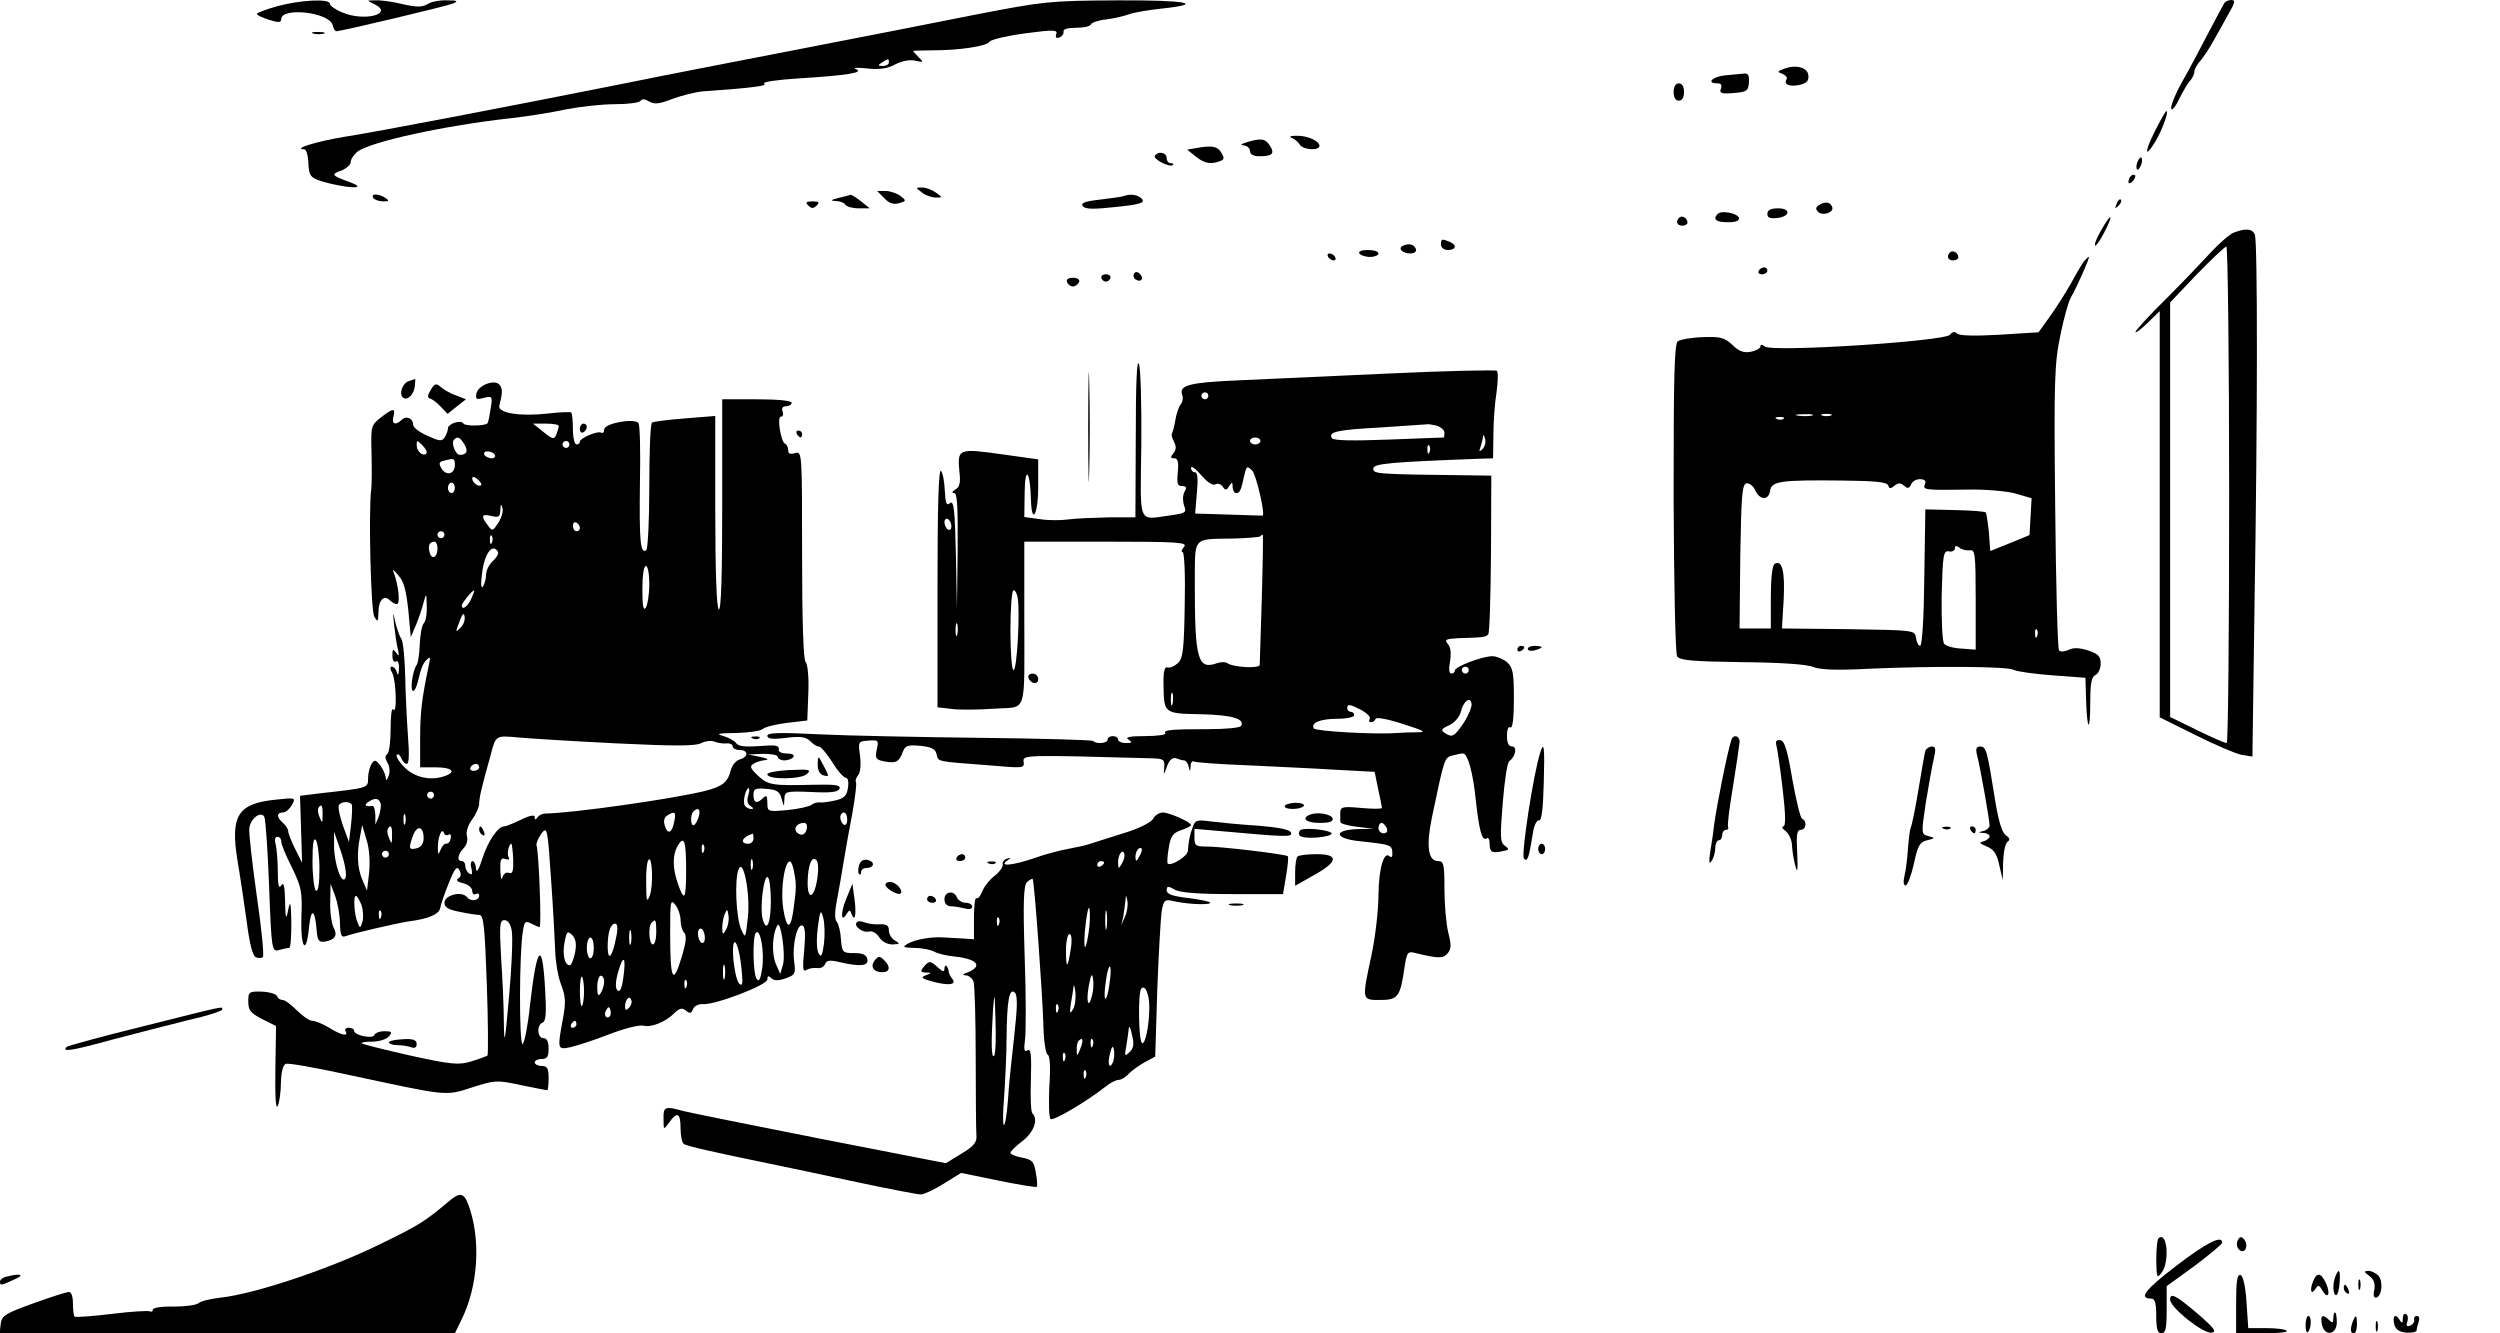 <?xml version="1.0" standalone="no"?>
<!DOCTYPE svg PUBLIC "-//W3C//DTD SVG 20010904//EN"
 "http://www.w3.org/TR/2001/REC-SVG-20010904/DTD/svg10.dtd">
<svg version="1.0" xmlns="http://www.w3.org/2000/svg"
 width="720pt" height="384pt" viewBox="0 0 720 384"
 preserveAspectRatio="xMidYMid meet">

<g transform="translate(0,384) scale(0.1,-0.1)"
fill="#000000" stroke="none">
<path d="M798 3822 c-32 -9 -58 -19 -58 -22 0 -4 16 -11 35 -17 28 -9 35 -8
35 2 0 35 138 20 148 -17 2 -10 7 -18 11 -18 13 0 317 72 336 80 16 7 12 9
-18 9 -20 1 -46 -4 -56 -11 -15 -9 -31 -9 -71 0 -28 7 -64 12 -78 11 -27 0
-27 0 -4 -11 58 -28 -28 -51 -92 -24 -20 8 -36 20 -36 25 0 16 -85 11 -152 -7z"/>
<path d="M2815 3799 c-110 -22 -339 -67 -510 -100 -170 -33 -398 -77 -505 -99
-336 -67 -711 -139 -808 -154 -79 -13 -151 -35 -116 -36 6 0 11 -17 12 -37 2
-44 5 -47 64 -62 69 -16 104 -13 54 5 -52 19 -54 22 -22 33 14 6 26 17 26 24
0 8 8 20 18 29 34 29 254 77 447 98 44 5 114 16 155 25 41 8 105 15 142 15 37
0 70 4 73 10 4 6 13 5 24 -2 15 -9 29 -8 67 7 27 10 67 20 89 22 144 10 187
16 176 22 -7 5 36 11 96 15 145 9 193 17 168 27 -11 4 3 5 31 2 36 -4 60 -1
83 12 20 10 43 14 58 10 23 -5 24 -5 9 10 -9 9 -16 17 -16 18 0 1 24 2 53 2
82 0 159 12 167 25 4 6 50 17 103 24 82 11 94 10 89 -2 -3 -10 0 -13 9 -10 8
3 13 11 12 17 -2 7 12 11 36 11 22 0 41 4 43 10 2 5 22 12 44 14 23 3 52 10
66 15 13 5 54 12 91 16 132 14 76 25 -125 24 -194 -1 -212 -3 -403 -40z m-255
-139 c0 -5 -8 -10 -17 -10 -15 0 -16 2 -3 10 19 12 20 12 20 0z"/>
<path d="M6406 3831 c-3 -5 -23 -42 -44 -82 -21 -41 -55 -105 -76 -142 -21
-37 -35 -73 -33 -80 2 -7 13 6 23 28 11 22 25 46 32 53 6 7 12 19 12 26 0 7 8
21 18 32 9 11 26 36 36 55 11 19 30 53 43 77 20 34 22 42 9 42 -8 0 -17 -4
-20 -9z"/>
<path d="M903 3743 c9 -2 23 -2 30 0 6 3 -1 5 -18 5 -16 0 -22 -2 -12 -5z"/>
<path d="M5136 3641 c-18 -7 -18 -8 -2 -14 9 -4 15 -11 11 -16 -9 -15 11 -22
40 -15 19 5 25 12 23 28 -3 23 -38 31 -72 17z"/>
<path d="M4968 3623 c-37 -4 -55 -23 -22 -23 11 0 14 -5 10 -16 -5 -12 2 -15
36 -12 39 3 43 6 45 31 1 20 -2 27 -15 25 -9 -1 -34 -3 -54 -5z"/>
<path d="M4820 3575 c0 -16 6 -25 15 -25 9 0 15 9 15 25 0 16 -6 25 -15 25 -9
0 -15 -9 -15 -25z"/>
<path d="M6207 3464 c-32 -63 -31 -84 2 -29 19 33 38 85 30 85 -2 0 -17 -26
-32 -56z"/>
<path d="M3720 3443 c8 -3 19 -12 23 -19 9 -16 57 -19 57 -4 0 14 -35 30 -67
29 -16 0 -22 -3 -13 -6z"/>
<path d="M3590 3430 c-17 -5 -19 -8 -7 -9 9 -1 17 -8 17 -16 0 -10 10 -15 28
-15 37 0 44 8 29 31 -13 20 -26 22 -67 9z"/>
<path d="M3442 3413 l-23 -4 25 -20 c25 -20 43 -23 70 -13 12 5 13 9 3 25 -11
18 -27 21 -75 12z"/>
<path d="M3326 3391 c-6 -9 44 -35 52 -26 3 3 0 5 -6 5 -7 0 -12 7 -12 15 0
16 -25 21 -34 6z"/>
<path d="M6156 3374 c-4 -9 -4 -19 -1 -22 2 -3 7 3 11 12 4 9 4 19 1 22 -2 3
-7 -3 -11 -12z"/>
<path d="M6137 3333 c-4 -3 -7 -11 -7 -17 0 -6 5 -5 12 2 6 6 9 14 7 17 -3 3
-9 2 -12 -2z"/>
<path d="M2656 3285 c10 -8 28 -14 39 -14 20 0 20 0 1 14 -11 8 -29 15 -40 15
-20 0 -20 0 0 -15z"/>
<path d="M2547 3269 c14 -15 27 -19 43 -14 20 6 21 7 3 21 -10 7 -29 14 -43
14 l-24 0 21 -21z"/>
<path d="M1075 3270 c3 -5 16 -10 28 -10 18 0 19 2 7 10 -20 13 -43 13 -35 0z"/>
<path d="M2415 3270 c-23 -6 -25 -8 -8 -9 12 0 25 -5 28 -11 3 -5 21 -10 38
-10 l32 0 -25 20 c-14 11 -27 19 -30 19 -3 -1 -18 -5 -35 -9z"/>
<path d="M3235 3275 c-5 -2 -36 -6 -68 -10 -44 -5 -56 -10 -48 -19 7 -9 31 -9
95 -2 70 7 84 12 75 23 -11 12 -32 16 -54 8z"/>
<path d="M6096 3253 c-6 -14 -5 -15 5 -6 7 7 10 15 7 18 -3 3 -9 -2 -12 -12z"/>
<path d="M2328 3248 c9 -9 15 -9 24 0 9 9 7 12 -12 12 -19 0 -21 -3 -12 -12z"/>
<path d="M5240 3250 c-11 -6 -12 -12 -4 -20 13 -13 46 -2 41 13 -5 15 -20 18
-37 7z"/>
<path d="M5090 3224 c0 -11 8 -14 27 -12 39 4 42 28 4 28 -21 0 -31 -5 -31
-16z"/>
<path d="M4947 3224 c-15 -16 -5 -24 29 -24 24 0 34 4 32 13 -5 13 -50 22 -61
11z"/>
<path d="M4836 3213 c-11 -11 -6 -23 9 -23 8 0 15 4 15 9 0 13 -16 22 -24 14z"/>
<path d="M6052 3178 c-13 -22 -21 -42 -18 -45 2 -3 14 14 26 37 28 54 22 61
-8 8z"/>
<path d="M6433 3170 c-12 -5 -41 -30 -65 -56 -24 -26 -82 -87 -130 -135 -49
-48 -88 -91 -88 -95 0 -4 16 7 35 26 l35 34 0 -585 0 -585 103 -51 c56 -28
116 -54 133 -57 l31 -5 6 436 c9 545 9 1046 1 1067 -7 18 -27 19 -61 6z m-13
-755 c0 -393 -3 -715 -7 -715 -5 0 -43 16 -85 37 l-78 38 0 597 0 597 77 81
c43 44 81 80 85 80 4 0 8 -322 8 -715z"/>
<path d="M4150 3135 c0 -8 9 -15 20 -15 24 0 27 15 4 24 -22 9 -24 8 -24 -9z"/>
<path d="M4042 3133 c-18 -7 -4 -23 19 -23 12 0 19 5 17 12 -5 14 -18 18 -36
11z"/>
<path d="M3915 3110 c3 -5 17 -10 31 -10 13 0 24 5 24 10 0 6 -14 10 -31 10
-17 0 -28 -4 -24 -10z"/>
<path d="M5616 3113 c-11 -11 -6 -23 9 -23 8 0 15 4 15 9 0 13 -16 22 -24 14z"/>
<path d="M3825 3100 c3 -5 11 -10 16 -10 6 0 7 5 4 10 -3 6 -11 10 -16 10 -6
0 -7 -4 -4 -10z"/>
<path d="M6002 3088 c-5 -7 -22 -35 -37 -63 -15 -27 -43 -71 -61 -96 l-33 -46
-112 -7 c-71 -4 -116 -3 -122 3 -7 7 -14 6 -21 -3 -15 -19 -513 -51 -533 -34
-8 6 -13 7 -13 0 0 -5 -12 -12 -27 -15 -21 -4 -35 1 -54 20 -23 21 -35 24 -85
22 -33 -1 -65 -7 -72 -12 -10 -8 -12 -105 -12 -451 1 -243 5 -448 10 -456 7
-12 44 -15 186 -17 111 -1 187 -6 206 -14 20 -8 67 -10 161 -5 181 8 397 7
416 -3 9 -5 59 -12 112 -16 l95 -7 2 -66 c3 -90 12 -93 12 -3 0 54 4 73 15 77
8 4 15 18 15 33 0 21 -7 28 -37 38 -26 8 -43 8 -56 1 -11 -5 -23 -6 -27 -1 -4
4 -9 190 -11 413 -4 365 -2 414 15 495 10 50 24 99 31 110 15 25 55 115 51
115 -2 0 -8 -6 -14 -12z m-784 -445 c-10 -2 -28 -2 -40 0 -13 2 -5 4 17 4 22
1 32 -1 23 -4z m55 0 c-7 -2 -19 -2 -25 0 -7 3 -2 5 12 5 14 0 19 -2 13 -5z
m-136 -9 c-3 -3 -12 -4 -19 -1 -8 3 -5 6 6 6 11 1 17 -2 13 -5z m301 -192 c3
-10 7 -10 18 -1 11 9 17 9 28 0 10 -9 15 -8 20 4 3 8 14 15 25 15 14 0 19 -5
15 -14 -7 -17 -3 -18 125 -16 52 1 115 -5 138 -12 l44 -13 -3 -53 -3 -53 -56
-23 -57 -23 -4 54 c-3 29 -7 55 -9 57 -2 3 -42 6 -89 7 l-85 2 -3 -196 c-1
-110 -6 -197 -12 -197 -5 0 -10 10 -12 23 -3 22 -4 22 -194 25 l-192 2 5 83
c4 81 -4 116 -26 103 -7 -5 -11 -42 -11 -97 l0 -89 -45 0 -45 0 2 207 c3 175
5 208 18 211 8 1 20 -8 25 -20 13 -29 39 -30 43 -1 4 27 29 31 206 29 96 -1
130 -4 134 -14z m235 -187 c15 3 17 -9 17 -141 l0 -145 -40 3 c-23 1 -45 7
-51 14 -5 7 -8 66 -7 140 3 116 5 129 21 126 9 -2 17 2 17 9 0 8 4 8 13 2 6
-6 20 -9 30 -8z m194 -247 c-3 -8 -6 -5 -6 6 -1 11 2 17 5 13 3 -3 4 -12 1
-19z"/>
<path d="M5065 3060 c-3 -5 1 -10 9 -10 9 0 16 5 16 10 0 6 -4 10 -9 10 -6 0
-13 -4 -16 -10z"/>
<path d="M3266 3052 c-3 -6 -1 -14 5 -17 15 -10 25 3 12 16 -7 7 -13 7 -17 1z"/>
<path d="M3172 3039 c2 -6 8 -10 13 -10 5 0 11 4 13 10 2 6 -4 11 -13 11 -9 0
-15 -5 -13 -11z"/>
<path d="M3073 3028 c2 -7 10 -13 17 -13 7 0 15 6 18 13 2 7 -5 12 -18 12 -13
0 -20 -5 -17 -12z"/>
<path d="M3134 2610 c0 -140 2 -198 3 -127 2 70 2 184 0 255 -1 70 -3 12 -3
-128z"/>
<path d="M3271 2583 l-1 -233 -77 0 c-43 -1 -95 -3 -117 -6 -21 -3 -58 -3 -82
1 l-44 6 1 72 c1 78 16 60 18 -20 2 -78 21 -46 21 35 l0 79 -107 15 c-123 17
-126 16 -120 -50 4 -32 1 -45 -12 -52 -9 -6 -11 -10 -3 -10 9 0 11 -39 10
-167 l-2 -168 -3 159 c-3 129 -6 156 -17 147 -10 -9 -13 -1 -15 36 -1 26 -6
52 -11 57 -7 7 -10 -109 -10 -336 l0 -345 43 -5 c23 -3 78 -2 122 1 95 7 85
-25 85 269 l0 212 236 0 c209 0 235 -2 224 -15 -7 -8 -9 -15 -4 -15 5 0 8 -68
6 -152 -2 -129 -5 -155 -20 -168 -10 -9 -23 -15 -30 -12 -8 2 -12 -12 -11 -50
1 -83 1 -83 107 -85 89 -2 129 -13 116 -34 -3 -5 -45 -9 -92 -9 -109 0 -132
-2 -126 -12 3 -4 -23 -8 -58 -8 -44 0 -59 -3 -48 -10 12 -8 11 -10 -7 -10 -13
0 -23 5 -23 10 0 6 -7 10 -15 10 -8 0 -15 -4 -15 -10 0 -11 -33 -14 -42 -4 -4
3 -147 7 -320 9 -172 2 -382 6 -465 10 -117 6 -153 5 -153 -4 0 -9 15 -11 53
-6 42 5 57 3 70 -9 8 -9 20 -16 25 -16 6 0 23 -20 39 -45 15 -25 33 -45 39
-45 6 0 9 -12 6 -29 -3 -23 -11 -30 -35 -36 -18 -4 -38 -7 -45 -6 -8 1 -19 -2
-25 -7 -7 -5 -38 -12 -69 -15 -57 -5 -58 -5 -58 21 0 20 -3 23 -12 14 -18 -18
-28 -15 -28 9 0 17 5 20 37 17 30 -2 39 -8 44 -28 7 -25 7 -25 8 -2 1 23 3 24
78 21 57 -3 78 0 81 10 3 10 -12 12 -69 11 -124 -3 -136 -2 -166 26 -22 21
-25 27 -13 34 8 6 24 10 35 11 11 1 4 5 -15 9 l-35 7 43 2 c23 0 42 -3 42 -9
0 -5 9 -10 19 -10 11 0 23 5 26 10 4 6 -5 10 -19 10 -16 0 -25 5 -23 13 1 8
-8 11 -28 10 -67 -5 -88 -4 -95 7 -4 6 -20 15 -36 20 -24 7 -17 8 37 9 36 1
70 6 75 11 6 6 37 14 70 18 l59 7 3 79 c2 46 -2 84 -8 90 -6 6 -10 114 -10
309 0 294 0 298 -20 292 -14 -4 -20 -2 -20 8 0 9 -4 17 -9 19 -12 5 -24 78
-12 78 6 0 8 7 5 15 -4 9 0 15 10 15 9 0 16 5 16 10 0 6 -40 10 -100 10 l-100
0 0 -306 c0 -201 -3 -303 -10 -299 -6 4 -10 109 -10 282 l0 275 -87 -7 c-49
-4 -91 -9 -95 -12 -5 -2 -8 -85 -8 -183 0 -99 -4 -181 -9 -185 -17 -10 -20 27
-18 193 2 89 0 167 -4 173 -10 16 -99 0 -99 -18 0 -8 -4 -12 -9 -9 -10 6 -61
-16 -61 -26 0 -5 -4 -8 -10 -8 -5 0 -10 20 -10 43 0 24 -2 46 -5 49 -3 2 -33
1 -67 -3 -78 -9 -144 1 -140 22 9 37 10 47 2 59 -12 20 -64 1 -68 -24 -3 -15
0 -18 21 -12 25 6 26 5 20 -31 -3 -21 -7 -40 -9 -42 -7 -8 -64 -9 -69 -1 -7
12 -45 0 -45 -14 0 -6 -4 -17 -9 -25 -8 -13 -15 -12 -50 4 -23 10 -41 24 -41
31 0 19 -20 28 -33 15 -17 -17 -30 -13 -24 9 7 26 -1 25 -37 -3 -28 -22 -28
-26 -26 -103 1 -43 1 -90 -1 -104 -8 -67 -1 -349 9 -366 10 -17 11 -15 12 13
0 35 16 51 33 34 6 -6 15 -11 20 -11 10 0 5 51 -7 85 -7 18 -6 18 12 -3 15
-16 22 -44 28 -100 l7 -77 15 35 c8 19 18 49 22 65 8 29 8 28 9 -10 1 -23 -3
-45 -9 -51 -5 -5 -10 -32 -11 -59 -1 -28 -5 -54 -9 -60 -12 -17 -20 -75 -10
-75 5 0 12 17 16 37 4 21 13 44 21 51 12 12 13 11 9 -9 -21 -99 -26 -140 -26
-214 l0 -85 45 0 c45 0 60 -12 29 -24 -41 -16 -90 -6 -119 24 -16 16 -26 33
-22 36 4 4 9 -1 13 -10 3 -9 11 -16 16 -16 6 0 7 30 3 78 -3 42 -7 120 -8 172
-1 52 -6 102 -11 110 -6 8 -13 30 -18 50 -6 31 -7 30 -3 -10 3 -25 7 -56 11
-70 4 -20 3 -22 -5 -10 -9 12 -11 11 -11 -8 0 -13 4 -20 10 -17 6 4 10 -5 9
-22 -1 -17 -3 -21 -6 -10 -2 9 -9 17 -14 17 -6 0 -6 -7 1 -19 11 -22 14 -123
2 -104 -4 6 -7 -19 -7 -55 0 -37 -4 -70 -10 -74 -7 -5 -6 -13 1 -25 6 -10 8
-27 3 -38 -5 -14 -8 -15 -8 -4 -1 8 -8 24 -16 35 -13 16 -16 17 -25 4 -5 -8
-10 -27 -10 -41 0 -29 2 -28 -140 -44 l-56 -7 3 -96 3 -97 -20 40 c-11 22 -20
45 -20 51 0 6 -7 17 -15 24 -19 16 -19 30 0 30 8 0 19 10 26 22 11 21 10 21
-46 15 -111 -11 -132 -46 -111 -176 8 -47 20 -128 27 -179 8 -62 17 -96 26
-99 8 -3 17 -3 20 1 4 4 -4 84 -18 179 -13 94 -23 181 -21 192 3 27 33 50 43
33 4 -7 10 -98 14 -201 7 -186 8 -189 29 -183 11 3 24 6 29 6 4 0 6 33 6 73
-1 58 -3 65 -9 37 -6 -31 -8 -28 -9 25 -1 43 -4 56 -11 45 -7 -11 -10 1 -10
40 0 30 -3 65 -6 78 -4 13 -2 22 5 22 6 0 11 -6 11 -14 0 -8 14 -42 31 -75 27
-56 30 -70 27 -141 -3 -91 14 -115 22 -30 6 57 17 52 22 -10 2 -29 7 -34 23
-32 30 5 38 18 26 40 -6 11 -11 45 -10 74 l1 53 13 -35 c7 -19 14 -55 14 -79
1 -35 4 -42 17 -37 21 8 142 36 179 42 62 8 90 21 93 40 2 10 13 43 25 72 17
42 23 49 30 36 6 -11 5 -19 -3 -24 -8 -5 -3 -10 14 -14 14 -3 26 -13 26 -22 0
-8 5 -12 10 -9 6 3 10 2 10 -4 0 -15 -24 -19 -35 -5 -15 19 -65 6 -65 -16 0
-13 11 -20 43 -26 23 -5 49 -9 57 -9 13 0 16 -32 22 -200 4 -110 4 -202 2
-205 -3 -2 -24 -10 -47 -17 -36 -11 -57 -9 -176 17 -74 17 -136 32 -139 35 -3
3 11 5 30 5 20 0 41 7 48 15 11 13 8 15 -13 15 -14 0 -27 -5 -29 -11 -4 -12
-58 -1 -58 12 0 5 -7 9 -16 9 -8 0 -12 -4 -9 -10 10 -16 -12 -12 -47 10 -18
11 -40 20 -49 20 -8 0 -28 14 -44 30 -16 16 -34 30 -41 30 -7 0 -14 5 -16 11
-2 6 -22 12 -43 13 -38 1 -40 0 -40 -29 0 -25 7 -33 40 -50 l40 -20 -2 -125
c-1 -78 1 -118 7 -105 5 11 9 42 9 68 1 30 6 50 14 53 8 3 85 -11 173 -30 298
-64 285 -63 363 -38 66 21 71 22 140 7 40 -8 74 -15 77 -15 2 0 4 16 4 35 0
28 -4 35 -20 35 -11 0 -20 5 -20 10 0 6 9 10 20 10 16 0 20 7 20 30 0 20 -5
30 -15 30 -18 0 -20 39 -2 45 9 4 11 28 7 94 -8 147 -24 130 -44 -47 -6 -58
-16 -107 -21 -109 -10 -3 -10 263 1 325 4 28 7 31 24 22 10 -5 21 -10 24 -10
6 0 -2 216 -9 236 -1 5 5 20 14 33 17 22 18 17 28 -131 6 -84 11 -178 12 -208
1 -30 8 -73 17 -96 13 -34 14 -51 5 -99 -16 -87 -16 -89 22 -81 17 4 68 20
111 37 44 17 88 28 99 25 23 -6 65 11 90 37 15 14 22 15 33 6 11 -9 15 -8 20
5 3 8 16 15 28 14 35 -3 186 55 186 71 0 11 3 12 11 4 8 -8 20 -8 41 -1 28 10
30 13 25 50 -6 46 9 111 25 102 7 -4 8 -29 4 -71 -5 -51 -4 -63 6 -57 7 5 21
7 31 6 9 -2 20 3 23 11 4 11 13 13 42 6 60 -14 84 -11 80 8 -2 13 -13 18 -38
18 -33 0 -35 2 -38 39 -1 22 -7 45 -12 51 -7 8 -6 31 1 66 6 30 14 79 19 109
5 30 16 93 25 139 8 46 13 86 10 89 -2 3 0 11 6 19 7 8 9 30 6 56 -6 41 -5 42
24 44 29 2 30 1 24 -26 -5 -25 -3 -29 22 -34 33 -6 42 -2 53 27 7 19 14 21 50
18 31 -3 44 -9 47 -23 7 -24 -8 -21 161 -34 89 -8 93 -7 90 11 -3 20 2 20 367
10 36 -1 40 -3 38 -26 -2 -24 -2 -24 8 3 7 19 16 26 26 23 8 -3 18 -6 23 -6 5
0 11 -8 13 -17 4 -17 5 -17 6 0 0 10 4 16 9 14 4 -3 72 -8 152 -11 80 -4 195
-9 257 -13 l112 -6 10 -49 c6 -27 11 -52 11 -55 0 -3 -27 -3 -60 0 -54 5 -60
3 -60 -14 0 -10 0 -22 0 -26 0 -5 21 -11 47 -14 l48 -6 -47 -1 c-71 -3 -64
-28 10 -35 91 -10 92 -10 92 -39 0 -6 -3 -8 -7 -5 -17 18 -32 -33 -33 -109 0
-44 -9 -123 -20 -174 -28 -132 -29 -130 25 -130 51 0 58 9 70 94 7 44 9 47 32
41 66 -16 79 -16 92 -1 11 13 11 25 2 60 -6 25 -11 81 -11 125 0 73 -2 81 -19
81 -28 0 -34 45 -17 126 36 172 36 172 59 178 12 3 25 6 30 6 14 0 29 -54 37
-132 10 -91 18 -120 31 -113 5 4 9 -2 9 -13 0 -26 6 -30 35 -24 22 4 23 6 9
16 -14 10 -14 26 -6 125 5 62 13 116 19 119 18 13 23 42 8 42 -10 0 -15 10
-15 31 0 17 4 28 10 24 6 -4 10 26 10 82 0 76 -3 91 -20 106 -11 9 -30 17 -42
17 -29 0 -108 -30 -108 -41 0 -5 -5 -9 -10 -9 -7 0 -8 13 -4 35 4 22 2 41 -6
50 -11 13 -6 15 31 17 72 2 78 3 85 11 4 3 7 108 8 232 l1 225 -65 1 c-266 3
-275 4 -275 19 0 15 46 19 313 29 l32 1 1 68 c0 37 4 92 9 122 4 30 5 58 1 62
-3 3 -145 0 -316 -8 -170 -8 -368 -17 -440 -20 -130 -6 -161 -14 -150 -42 3
-8 1 -20 -4 -26 -6 -7 -13 -27 -16 -46 -3 -19 -8 -36 -10 -39 -2 -2 0 -12 6
-23 7 -14 7 -23 -2 -34 -9 -11 -8 -14 3 -14 10 0 13 -11 10 -40 -3 -32 -1 -40
12 -40 13 0 15 -4 7 -17 -5 -10 -5 -26 -1 -39 8 -20 5 -22 -37 -28 -98 -13
-89 -34 -86 204 1 115 -2 220 -7 232 -6 15 -9 -59 -9 -209z m209 117 c0 -5 -4
-10 -10 -10 -5 0 -10 5 -10 10 0 6 5 10 10 10 6 0 10 -4 10 -10z m-1871 -87
c0 -5 -3 -15 -7 -25 -6 -14 -10 -14 -37 8 l-30 24 38 0 c20 0 37 -3 36 -7z
m2529 1 c12 -4 22 -13 22 -20 0 -8 -1 -14 -2 -14 -2 0 -73 -3 -159 -6 -105 -4
-158 -3 -163 4 -11 18 12 24 142 31 70 5 129 9 132 9 3 1 15 -1 28 -4z m131
-68 c-9 -8 -10 -7 -5 7 3 10 7 24 7 30 1 7 3 4 6 -7 3 -10 -1 -23 -8 -30z
m-2932 15 c12 -20 8 -31 -13 -31 -12 0 -26 35 -16 44 9 10 17 7 29 -13z m2293
9 c0 -5 -7 -10 -15 -10 -8 0 -15 5 -15 10 0 6 7 10 15 10 8 0 15 -4 15 -10z
m-2402 -36 c-10 -10 -28 6 -28 24 0 15 1 15 17 -1 9 -9 14 -19 11 -23z m412
26 c0 -5 -4 -10 -10 -10 -5 0 -10 5 -10 10 0 6 5 10 10 10 6 0 10 -4 10 -10z
m2477 -22 c-3 -8 -6 -5 -6 6 -1 11 2 17 5 13 3 -3 4 -12 1 -19z m-2692 -8 c3
-5 -1 -10 -9 -10 -8 0 -18 5 -21 10 -3 6 1 10 9 10 8 0 18 -4 21 -10z m-115
-29 c0 -26 -24 -33 -38 -11 -9 15 -8 20 6 23 30 8 32 7 32 -12z m2190 -56 c7
4 16 1 21 -6 8 -12 11 -12 19 1 8 13 10 12 10 -2 0 -10 5 -18 10 -18 11 0 14
7 24 53 6 25 8 26 22 12 12 -11 39 -130 30 -130 0 0 -44 1 -97 3 l-97 3 5 60
c4 40 2 59 -6 59 -6 0 -11 6 -11 13 1 6 14 -3 30 -22 17 -20 33 -30 40 -26z
m-2114 -2 c-7 -7 -26 7 -26 19 0 6 6 6 15 -2 9 -7 13 -15 11 -17z m-76 -8 c0
-8 -4 -15 -10 -15 -5 0 -10 7 -10 15 0 8 5 15 10 15 6 0 10 -7 10 -15z m125
-101 c-16 -24 -17 -25 -30 -7 -21 27 -18 34 10 27 21 -5 25 -3 26 17 1 18 2
20 6 6 3 -10 -3 -29 -12 -43z m1305 -10 c0 -8 -4 -12 -10 -9 -5 3 -10 13 -10
21 0 8 5 12 10 9 6 -3 10 -13 10 -21z m-1070 -5 c0 -5 -4 -9 -10 -9 -5 0 -10
7 -10 16 0 8 5 12 10 9 6 -3 10 -10 10 -16z m-390 -19 c0 -5 -4 -10 -10 -10
-5 0 -10 5 -10 10 0 6 5 10 10 10 6 0 10 -4 10 -10z m137 -22 c-3 -8 -6 -5 -6
6 -1 11 2 17 5 13 3 -3 4 -12 1 -19z m2217 -160 c-3 -101 -6 -188 -6 -193 -1
-11 -77 -7 -93 5 -5 4 -19 4 -30 0 -56 -20 -64 11 -64 232 1 134 -8 125 109
127 41 1 76 4 79 6 2 3 6 5 8 5 1 0 0 -82 -3 -182z m-2374 143 c0 -27 -17 -35
-23 -11 -5 19 0 30 15 30 4 0 8 -9 8 -19z m174 -10 c3 -4 -3 -16 -14 -26 -11
-10 -20 -28 -20 -39 0 -12 -4 -27 -9 -35 -5 -8 -7 5 -3 35 6 58 30 92 46 65z
m436 -93 c0 -29 -5 -60 -10 -68 -7 -11 -10 5 -10 53 0 38 4 67 10 67 6 0 10
-24 10 -52z m-513 -43 c-11 -23 -27 -34 -27 -18 0 6 30 43 36 43 1 0 -3 -11
-9 -25z m1574 3 c7 -43 -2 -208 -12 -208 -5 0 -9 51 -9 115 0 63 4 115 9 115
5 0 10 -10 12 -22z m-1605 -86 c-14 -15 -15 -13 -3 17 8 23 13 28 15 16 2 -10
-3 -25 -12 -33z m1431 -19 c-3 -10 -5 -4 -5 12 0 17 2 24 5 18 2 -7 2 -21 0
-30z m1473 -103 c0 -5 -4 -10 -10 -10 -5 0 -10 5 -10 10 0 6 5 10 10 10 6 0
10 -4 10 -10z m-853 -97 c-3 -10 -5 -4 -5 12 0 17 2 24 5 18 2 -7 2 -21 0 -30z
m839 -54 c-28 -41 -33 -44 -55 -30 -12 8 -10 12 12 22 16 7 30 24 34 38 7 31
27 47 31 25 2 -8 -8 -33 -22 -55z m-295 36 c16 -9 27 -20 24 -25 -4 -6 -2 -10
4 -10 5 0 11 4 13 10 2 5 36 -1 78 -15 63 -20 70 -24 40 -24 -19 0 -44 -1 -55
-2 -63 -5 -236 5 -241 13 -10 16 18 28 69 28 26 0 47 5 47 10 0 6 -4 10 -10
10 -5 0 -10 5 -10 10 0 13 6 13 41 -5z m-2144 -96 c167 -8 227 -8 243 1 12 6
29 8 38 4 9 -4 25 -6 35 -5 9 1 17 -3 17 -8 0 -6 9 -11 20 -11 26 0 26 -20 1
-27 -11 -3 -22 -16 -26 -30 -9 -36 -24 -48 -75 -61 -93 -23 -381 -64 -460 -65
-8 0 -18 -5 -22 -11 -6 -8 -8 -8 -8 1 0 7 -14 5 -40 -8 -21 -10 -43 -19 -48
-19 -18 0 -47 -43 -63 -93 -10 -32 -17 -43 -18 -29 -1 12 -5 22 -10 22 -5 0
-7 -10 -3 -22 3 -14 2 -19 -6 -14 -7 4 -12 14 -12 22 0 8 -4 14 -10 14 -15 0
-12 19 5 37 9 9 13 23 10 34 -4 11 2 31 14 48 12 16 21 37 21 46 0 17 7 48 33
140 15 58 14 57 81 51 33 -3 161 -11 283 -17z m-397 -69 c0 -5 -7 -10 -16 -10
-8 0 -12 5 -9 10 3 6 10 10 16 10 5 0 9 -4 9 -10z m775 -81 c-5 -14 -2 -25 6
-30 10 -6 10 -9 2 -9 -6 0 -15 5 -18 10 -7 11 3 50 11 50 3 0 2 -10 -1 -21z
m-905 1 c0 -5 -4 -10 -10 -10 -5 0 -10 5 -10 10 0 6 5 10 10 10 6 0 10 -4 10
-10z m-154 -23 c2 -7 0 -24 -5 -38 l-10 -24 0 28 c-1 15 -4 26 -8 26 -20 -3
-26 2 -13 11 20 13 30 12 36 -3z m-83 -4 c2 -5 1 -30 -2 -58 l-6 -50 -18 49
c-9 27 -14 52 -11 57 6 11 31 12 37 2z m-84 -30 c0 -25 -1 -25 -8 -8 -5 11 -7
23 -4 28 8 14 13 7 12 -20z m1084 -3 c-3 -11 -9 -23 -14 -26 -10 -6 -12 29 -2
39 13 13 21 7 16 -13z m-846 -22 c-3 -7 -5 -2 -5 12 0 14 2 19 5 13 2 -7 2
-19 0 -25z m775 7 c-6 -34 -19 -40 -27 -14 -5 14 -2 25 6 30 22 14 27 11 21
-16z m498 4 c0 -11 -4 -17 -10 -14 -5 3 -10 13 -10 21 0 8 5 14 10 14 6 0 10
-9 10 -21z m-117 -28 c-3 -12 -11 -17 -19 -14 -23 9 -14 33 12 33 7 0 10 -8 7
-19z m1671 4 c3 -9 0 -15 -9 -15 -8 0 -15 7 -15 15 0 8 4 15 9 15 5 0 11 -7
15 -15z m-2931 -129 l-6 -51 -13 30 c-15 34 -17 77 -7 126 l6 33 13 -44 c8
-25 10 -63 7 -94z m66 107 c0 -25 -1 -25 -8 -8 -5 11 -7 23 -4 28 8 14 13 7
12 -20z m91 -7 c0 -15 -7 -26 -20 -29 -23 -6 -24 0 -10 38 12 30 30 25 30 -9z
m72 10 c5 4 8 -1 6 -10 -1 -10 -7 -16 -13 -16 -5 1 -12 -7 -16 -17 -7 -16 -8
-16 -8 4 -1 28 11 61 17 45 2 -7 8 -9 14 -6z m-297 -124 c-10 -24 -33 40 -33
93 l0 40 20 -58 c11 -32 17 -65 13 -75z m1175 113 c0 -8 -7 -15 -15 -15 -26 0
-18 20 13 29 1 1 2 -6 2 -14z m-1250 -88 c0 -43 -4 -66 -10 -62 -5 3 -10 41
-10 83 0 53 3 72 10 62 5 -8 10 -46 10 -83z m1056 -2 c0 -88 -5 -95 -25 -36
-14 42 -14 77 -1 102 20 36 26 19 26 -66z m-498 30 c1 -34 -2 -43 -12 -39 -8
3 -16 -2 -19 -13 -3 -10 -5 -1 -6 21 -1 31 2 37 15 32 9 -3 12 -2 9 5 -6 9 0
39 8 39 1 0 4 -20 5 -45z m549 23 c-3 -8 -6 -5 -6 6 -1 11 2 17 5 13 3 -3 4
-12 1 -19z m-907 -8 c0 -5 -4 -10 -10 -10 -5 0 -10 5 -10 10 0 6 5 10 10 10 6
0 10 -4 10 -10z m751 -120 c-8 -21 -10 -14 -10 36 -1 33 2 64 7 68 11 12 14
-77 3 -104z m296 78 c-3 -7 -5 -2 -5 12 0 14 2 19 5 13 2 -7 2 -19 0 -25z
m186 -33 c-9 -54 -28 -58 -27 -4 1 48 12 75 25 62 6 -6 7 -28 2 -58z m-68 33
c9 -43 9 -53 1 -111 -8 -65 -20 -67 -30 -6 -12 76 14 184 29 117z m-131 -138
c-7 -64 -7 -65 -20 -35 -14 32 -19 141 -7 171 13 36 34 -67 27 -136z m66 45
c0 -66 -13 -93 -24 -50 -8 33 4 126 15 119 5 -3 9 -34 9 -69z m-1179 -11 c5
-15 6 -36 3 -48 -7 -21 -7 -21 -15 -1 -9 23 -12 75 -4 75 3 0 10 -12 16 -26z
m919 -44 c0 -15 5 -31 11 -37 7 -7 5 -28 -9 -73 -24 -79 -32 -62 -32 73 0 91
1 99 15 81 8 -10 15 -30 15 -44z m-863 8 c-3 -8 -6 -5 -6 6 -1 11 2 17 5 13 3
-3 4 -12 1 -19z m994 -35 c-9 -16 -10 -16 -11 4 0 12 3 30 7 40 7 16 8 16 11
-4 2 -12 -1 -30 -7 -40z m282 -41 c-5 -35 -8 -41 -16 -27 -5 10 -6 41 -2 73 7
52 9 54 16 28 4 -16 5 -49 2 -74z m-899 36 c3 -18 0 -103 -8 -188 -12 -136
-14 -145 -15 -74 0 44 -4 129 -8 187 -5 94 -4 107 10 107 10 0 18 -12 21 -32z
m416 -3 c0 -19 -4 -35 -10 -35 -11 0 -14 53 -3 63 11 12 13 8 13 -28z m-115
-12 c-11 -58 -24 -75 -25 -31 0 43 8 68 22 68 6 0 8 -14 3 -37z m480 -81 l-8
-27 -13 30 c-12 28 -10 86 5 110 9 16 24 -83 16 -113z m-438 61 c-3 -10 -5 -2
-5 17 0 19 2 27 5 18 2 -10 2 -26 0 -35z m213 16 c0 -11 -4 -17 -10 -14 -5 3
-10 15 -10 26 0 11 5 17 10 14 6 -3 10 -15 10 -26z m-374 -43 c-4 -20 -11 -36
-15 -36 -15 0 -22 31 -15 67 6 31 8 33 22 20 10 -11 13 -25 8 -51z m539 -45
c-5 -32 -9 -40 -16 -30 -11 17 -12 123 -2 133 13 13 25 -56 18 -103z m-485 59
c0 -16 -4 -30 -10 -30 -5 0 -10 14 -10 30 0 17 5 30 10 30 6 0 10 -13 10 -30z
m425 -55 c5 -47 4 -57 -6 -48 -7 7 -14 38 -17 70 -6 78 14 59 23 -22z m-340
-31 c-4 -31 -10 -43 -17 -36 -6 6 -6 24 2 52 15 54 24 45 15 -16z m292 -1 c-3
-10 -5 -2 -5 17 0 19 2 27 5 18 2 -10 2 -26 0 -35z m-405 -38 c0 -20 -3 -39
-6 -42 -3 -4 -6 15 -6 42 0 27 3 46 6 42 3 -3 6 -22 6 -42z m58 28 c0 -10 -5
-25 -10 -33 -7 -11 -10 -7 -10 18 0 17 5 32 10 32 6 0 10 -8 10 -17z m237 -15
c-3 -8 -6 -5 -6 6 -1 11 2 17 5 13 3 -3 4 -12 1 -19z m-166 -61 c-8 -8 -11 -7
-11 4 0 20 13 34 18 19 3 -7 -1 -17 -7 -23z m-55 -24 c-10 -10 -19 5 -10 18 6
11 8 11 12 0 2 -7 1 -15 -2 -18z m-96 -23 c0 -5 -5 -10 -11 -10 -5 0 -7 5 -4
10 3 6 8 10 11 10 2 0 4 -4 4 -10z"/>
<path d="M1380 1451 c0 -6 4 -13 10 -16 6 -3 7 1 4 9 -7 18 -14 21 -14 7z"/>
<path d="M1179 2743 c-20 -5 -32 -40 -17 -49 13 -8 31 11 33 36 1 11 1 19 1
19 -1 -1 -8 -3 -17 -6z"/>
<path d="M1241 2718 c-10 -17 -11 -23 -2 -26 7 -2 21 -13 31 -24 l19 -20 26
21 27 21 -28 11 c-16 5 -36 17 -44 24 -14 12 -18 11 -29 -7z"/>
<path d="M1670 2604 c0 -8 5 -12 10 -9 6 3 10 10 10 16 0 5 -4 9 -10 9 -5 0
-10 -7 -10 -16z"/>
<path d="M2295 2590 c3 -5 8 -10 11 -10 2 0 4 5 4 10 0 6 -5 10 -11 10 -5 0
-7 -4 -4 -10z"/>
<path d="M4370 1969 c0 -5 5 -7 10 -4 6 3 10 8 10 11 0 2 -4 4 -10 4 -5 0 -10
-5 -10 -11z"/>
<path d="M4400 1971 c0 -5 9 -7 20 -4 11 3 20 7 20 9 0 2 -9 4 -20 4 -11 0
-20 -4 -20 -9z"/>
<path d="M2962 1888 c6 -18 28 -21 28 -4 0 9 -7 16 -16 16 -9 0 -14 -5 -12
-12z"/>
<path d="M2168 1713 c7 -3 16 -2 19 1 4 3 -2 6 -13 5 -11 0 -14 -3 -6 -6z"/>
<path d="M4986 1708 c-12 -38 -42 -188 -50 -248 -1 -14 -6 -45 -10 -70 -5 -32
-4 -41 3 -30 6 8 11 25 11 38 0 12 5 22 10 22 6 0 10 7 10 15 0 8 5 15 11 15
5 0 8 3 6 8 -3 4 4 57 14 117 10 61 18 118 19 128 0 19 -19 23 -24 5z"/>
<path d="M5116 1693 c3 -10 11 -66 18 -125 9 -76 9 -108 2 -108 -6 0 -3 -7 7
-14 9 -7 18 -26 18 -42 1 -16 5 -42 10 -59 6 -22 7 -11 5 38 -3 52 -1 67 10
67 16 0 19 26 4 32 -5 2 -17 53 -28 113 -14 83 -22 111 -34 113 -12 2 -15 -2
-12 -15z"/>
<path d="M4436 1673 c-20 -62 -56 -297 -47 -306 10 -10 14 0 26 75 3 21 11 37
17 35 8 -1 12 32 14 106 3 105 1 125 -10 90z"/>
<path d="M5545 1678 c-2 -7 -11 -58 -20 -113 -9 -55 -19 -103 -22 -108 -2 -4
-6 -31 -8 -60 -2 -29 -6 -64 -10 -79 -4 -17 -3 -28 3 -28 6 0 16 28 24 62 11
53 17 63 38 68 24 6 24 6 4 12 -21 5 -21 7 -8 94 8 49 18 106 23 127 7 30 6
37 -5 37 -8 0 -16 -6 -19 -12z"/>
<path d="M5694 1665 c9 -34 36 -187 36 -202 0 -6 -8 -14 -17 -16 -17 -4 -17
-5 0 -6 9 0 17 -5 17 -10 0 -5 -8 -11 -17 -14 -14 -3 -13 -6 9 -15 20 -8 29
-21 36 -54 l10 -43 1 52 c1 28 6 55 13 59 8 5 6 11 -6 19 -11 9 -21 43 -31
106 -22 139 -25 149 -42 149 -11 0 -14 -6 -9 -25z"/>
<path d="M2355 1636 c0 -15 7 -27 17 -29 16 -5 16 -3 2 24 -18 35 -19 36 -19
5z"/>
<path d="M2268 1622 c-32 -2 -58 -7 -58 -12 0 -16 98 -15 114 1 14 13 7 14
-56 11z"/>
<path d="M3700 1518 c0 -11 47 -10 55 1 3 5 -8 9 -25 9 -16 -1 -30 -5 -30 -10z"/>
<path d="M3321 1482 c-5 -10 -40 -28 -83 -41 -40 -12 -84 -27 -98 -31 -14 -5
-43 -11 -65 -15 -22 -4 -65 -15 -95 -26 -61 -21 -105 -26 -80 -8 13 9 13 10 0
6 -8 -2 -14 -10 -12 -17 1 -6 -9 -21 -23 -32 -15 -11 -31 -32 -36 -45 -5 -13
-12 -22 -17 -20 -4 3 -7 -23 -7 -56 l0 -62 -30 2 c-16 1 -41 2 -55 3 -35 3
-83 -5 -106 -18 -16 -10 -14 -11 19 -12 21 0 47 -5 58 -11 11 -6 38 -12 60
-14 63 -7 80 -27 37 -45 -17 -6 -18 -9 -6 -9 9 -1 19 -9 22 -19 3 -10 6 -108
6 -217 0 -110 1 -211 2 -224 2 -20 -6 -31 -42 -53 l-46 -28 -359 70 c-198 39
-376 75 -396 80 -54 15 -59 13 -58 -22 0 -33 0 -33 16 -11 23 33 33 28 33 -16
0 -22 4 -43 10 -46 10 -6 79 -22 240 -55 52 -11 169 -35 260 -55 90 -19 172
-35 182 -35 9 0 39 14 66 31 l50 31 107 -22 c59 -12 108 -20 111 -18 2 2 1 21
-3 41 -5 32 -10 37 -39 43 -19 3 -34 10 -34 14 0 4 16 20 35 34 33 26 46 62
28 80 -4 4 -6 48 -4 97 2 71 0 90 -10 84 -9 -6 -11 1 -7 31 3 21 3 130 -1 240
-5 160 -3 204 7 214 7 6 15 10 16 9 5 -6 29 -339 31 -424 1 -43 7 -81 12 -82
7 -3 9 -37 5 -92 -2 -49 -1 -91 4 -94 9 -5 101 49 156 92 14 12 32 21 40 21 7
0 21 8 29 18 9 9 30 24 46 33 l30 16 6 194 c4 107 10 209 13 227 6 31 9 33 37
26 43 -9 107 -11 102 -3 -3 3 -32 9 -65 13 -43 5 -60 11 -60 22 0 12 4 13 23
2 15 -9 69 -13 167 -13 l145 0 9 53 c5 29 7 54 5 56 -6 6 -200 29 -236 28 -29
0 -33 3 -33 25 l0 26 80 -7 c188 -17 202 -17 198 -4 -3 9 -35 15 -94 20 -49 3
-110 9 -135 12 -42 6 -47 4 -54 -16 -9 -24 -12 -42 -14 -69 -1 -15 -49 -45
-58 -36 -2 3 -1 23 3 45 5 33 12 43 35 51 16 5 29 12 29 15 0 8 -62 36 -81 36
-10 0 -23 -8 -28 -18z m-40 -109 c-8 -15 -10 -15 -11 -2 0 17 10 32 18 25 2
-3 -1 -13 -7 -23z m-50 -20 c-10 -17 -10 -16 -11 3 0 23 13 41 18 25 2 -6 -1
-18 -7 -28z m-51 3 c0 -3 -4 -8 -10 -11 -5 -3 -10 -1 -10 4 0 6 5 11 10 11 6
0 10 -2 10 -4z m60 -156 l-11 -25 6 25 c2 14 5 34 6 45 2 19 2 19 6 0 2 -12
-1 -32 -7 -45z m-105 -47 c-10 -68 -17 -44 -8 28 4 35 9 53 11 40 2 -13 1 -44
-3 -68z m52 15 c-2 -13 -4 -3 -4 22 0 25 2 35 4 23 2 -13 2 -33 0 -45z m-310
10 c-3 -8 -6 -5 -6 6 -1 11 2 17 5 13 3 -3 4 -12 1 -19z m207 -70 c-9 -59 -14
-60 -14 -5 0 26 5 47 10 47 6 0 8 -16 4 -42z m111 -103 c-3 -26 -9 -44 -12
-41 -3 3 -2 26 2 51 3 26 9 44 12 41 3 -3 2 -26 -2 -51z m-50 -32 c-10 -42
-18 -18 -9 29 6 32 9 37 12 19 2 -12 1 -34 -3 -48z m-55 -40 c-9 -15 -10 -12
-6 16 3 18 7 41 8 50 0 9 3 1 5 -16 2 -18 -1 -41 -7 -50z m220 7 c0 -54 -12
-110 -21 -104 -10 6 -12 147 -2 157 11 12 23 -16 23 -53z m-447 -141 c-8 -8
-9 37 -3 136 4 51 5 46 7 -34 2 -52 0 -98 -4 -102z m58 58 c-7 -61 -16 -145
-18 -184 -3 -40 -8 -73 -12 -73 -3 0 -3 37 1 83 3 45 7 123 7 172 1 104 8 142
24 126 8 -8 7 -44 -2 -124z m126 71 c-3 -8 -6 -5 -6 6 -1 11 2 17 5 13 3 -3 4
-12 1 -19z m206 -118 c-14 -14 -15 -12 -9 19 3 18 6 41 7 50 1 9 5 0 9 -19 7
-27 5 -39 -7 -50z m-142 9 c-9 -22 -10 -22 -10 -3 -1 11 2 24 6 27 12 12 14 0
4 -24z m36 9 c-3 -8 -6 -5 -6 6 -1 11 2 17 5 13 3 -3 4 -12 1 -19z m59 -45
c-10 -26 -18 -8 -9 23 5 21 8 24 11 11 2 -10 1 -25 -2 -34z m-139 5 c-3 -8 -6
-5 -6 6 -1 11 2 17 5 13 3 -3 4 -12 1 -19z m60 -50 c-3 -8 -6 -5 -6 6 -1 11 2
17 5 13 3 -3 4 -12 1 -19z"/>
<path d="M3773 1494 c-27 -11 -11 -24 28 -24 28 0 39 4 37 13 -5 13 -44 19
-65 11z"/>
<path d="M3744 1448 c-11 -17 6 -23 50 -20 25 2 44 8 41 12 -7 11 -85 18 -91
8z"/>
<path d="M5598 1453 c7 -3 16 -2 19 1 4 3 -2 6 -13 5 -11 0 -14 -3 -6 -6z"/>
<path d="M5675 1450 c3 -5 8 -10 11 -10 2 0 4 5 4 10 0 6 -5 10 -11 10 -5 0
-7 -4 -4 -10z"/>
<path d="M4430 1395 c0 -8 5 -15 10 -15 6 0 10 7 10 15 0 8 -4 15 -10 15 -5 0
-10 -7 -10 -15z"/>
<path d="M2755 1370 c-3 -5 1 -10 9 -10 9 0 16 5 16 10 0 6 -4 10 -9 10 -6 0
-13 -4 -16 -10z"/>
<path d="M3737 1373 c-4 -3 -7 -24 -7 -45 l0 -39 53 30 c71 39 74 61 9 61 -27
0 -52 -3 -55 -7z"/>
<path d="M2474 1348 c-3 -11 -3 -22 0 -25 3 -4 6 -1 6 5 0 7 6 12 14 12 23 0
28 17 6 23 -13 3 -21 -1 -26 -15z"/>
<path d="M2848 1353 c7 -3 16 -2 19 1 4 3 -2 6 -13 5 -11 0 -14 -3 -6 -6z"/>
<path d="M2550 1292 c0 -11 37 -32 44 -25 8 9 -14 33 -30 33 -8 0 -14 -3 -14
-8z"/>
<path d="M2437 1251 c-17 -41 -15 -71 2 -42 7 11 9 11 13 0 10 -28 15 -3 9 41
l-6 45 -18 -44z"/>
<path d="M2720 1250 c0 -12 7 -20 18 -20 9 0 27 -3 40 -6 13 -4 22 -2 22 5 0
6 -9 11 -19 11 -10 0 -21 7 -25 15 -8 22 -36 18 -36 -5z"/>
<path d="M2670 1250 c0 -5 7 -10 16 -10 8 0 12 5 9 10 -3 6 -10 10 -16 10 -5
0 -9 -4 -9 -10z"/>
<path d="M3543 1233 c9 -2 25 -2 35 0 9 3 1 5 -18 5 -19 0 -27 -2 -17 -5z"/>
<path d="M2468 1184 c-11 -10 15 -31 34 -27 10 3 22 -4 30 -16 7 -12 23 -21
38 -21 22 1 23 2 8 11 -10 5 -18 19 -18 29 0 15 -7 19 -27 18 -16 -1 -35 2
-44 6 -8 3 -18 4 -21 0z"/>
<path d="M2520 1075 c-15 -18 -5 -35 21 -35 22 0 25 16 5 35 -12 12 -16 12
-26 0z"/>
<path d="M2660 1055 c-10 -12 -9 -15 6 -16 18 0 18 -1 0 -8 -16 -6 -11 -10 24
-19 47 -12 67 -7 51 11 -5 7 -9 16 -9 20 0 5 -3 11 -6 15 -3 3 -6 -1 -6 -8 0
-10 -5 -9 -18 3 -23 21 -26 21 -42 2z"/>
<path d="M411 884 c-118 -29 -216 -56 -219 -59 -16 -16 16 -11 128 20 69 18
169 44 222 57 54 12 98 26 98 31 0 9 14 12 -229 -49z"/>
<path d="M1120 838 c0 -4 11 -8 24 -8 13 0 31 -3 40 -6 10 -4 16 -1 16 9 0 12
-10 16 -40 14 -22 -1 -40 -5 -40 -9z"/>
<path d="M1289 377 c-66 -55 -81 -65 -194 -120 -144 -71 -360 -143 -458 -154
-29 -3 -58 -10 -65 -16 -7 -6 -40 -10 -72 -10 -33 1 -60 -3 -60 -9 0 -5 -3 -7
-7 -5 -5 3 -54 0 -111 -7 -56 -7 -104 -10 -107 -8 -3 3 -5 20 -5 39 0 20 -5
33 -12 32 -7 0 -53 -15 -103 -33 -80 -29 -90 -35 -93 -59 l-3 -27 655 0 656 0
18 37 c50 99 58 236 20 336 -13 33 -25 34 -59 4z"/>
<path d="M6216 273 c-3 -3 -6 -31 -6 -62 1 -51 2 -54 15 -37 25 32 16 124 -9
99z"/>
<path d="M6444 266 c-4 -11 -1 -21 7 -27 17 -11 26 18 10 34 -7 7 -12 5 -17
-7z"/>
<path d="M6267 194 c-90 -69 -109 -94 -71 -94 10 0 14 -13 14 -50 0 -38 4 -50
15 -50 12 0 15 14 15 68 l0 68 80 58 c44 33 80 63 80 67 0 23 -44 1 -133 -67z"/>
<path d="M6726 164 c-9 -22 -7 -54 2 -54 4 0 9 16 10 35 3 37 -2 45 -12 19z"/>
<path d="M6824 165 c13 -10 17 -22 14 -40 -4 -16 -1 -24 6 -22 16 5 20 46 6
63 -7 7 -20 14 -29 14 -14 -1 -13 -3 3 -15z"/>
<path d="M18 163 c-10 -2 -18 -9 -18 -14 0 -12 2 -12 41 6 33 14 18 19 -23 8z"/>
<path d="M6440 86 l0 -86 77 0 c42 0 73 3 69 7 -4 5 -31 8 -59 8 l-52 0 -5 74
c-3 47 -10 76 -17 79 -10 3 -13 -18 -13 -82z"/>
<path d="M6661 148 c-10 -26 -4 -39 8 -19 7 11 11 10 19 -5 16 -28 25 -11 11
20 -15 32 -27 33 -38 4z"/>
<path d="M6792 140 c0 -14 2 -19 5 -12 2 6 2 18 0 25 -3 6 -5 1 -5 -13z"/>
<path d="M6750 131 c0 -6 4 -13 10 -16 6 -3 7 1 4 9 -7 18 -14 21 -14 7z"/>
<path d="M6250 97 c0 -23 96 -99 119 -95 16 2 9 12 -38 53 -66 56 -81 63 -81
42z"/>
<path d="M6720 43 c0 -13 -3 -14 -12 -5 -19 19 -26 14 -21 -12 7 -36 43 -31
43 6 0 15 -2 28 -5 28 -3 0 -5 -8 -5 -17z"/>
<path d="M6920 43 c0 -15 -2 -16 -10 -3 -12 19 -21 9 -14 -16 4 -13 15 -21 35
-22 16 -1 29 2 29 7 0 5 3 16 6 25 3 9 1 16 -5 16 -6 0 -10 -5 -8 -11 1 -6 -4
-14 -12 -17 -10 -3 -12 0 -8 11 3 9 2 19 -3 22 -6 4 -10 -2 -10 -12z"/>
<path d="M6640 23 c0 -14 3 -23 7 -19 10 10 11 46 1 46 -4 0 -8 -12 -8 -27z"/>
<path d="M6776 34 c-8 -22 -7 -34 3 -34 5 0 9 11 9 25 0 29 -3 31 -12 9z"/>
<path d="M6842 20 c0 -14 2 -19 5 -12 2 6 2 18 0 25 -3 6 -5 1 -5 -13z"/>
</g>
</svg>

